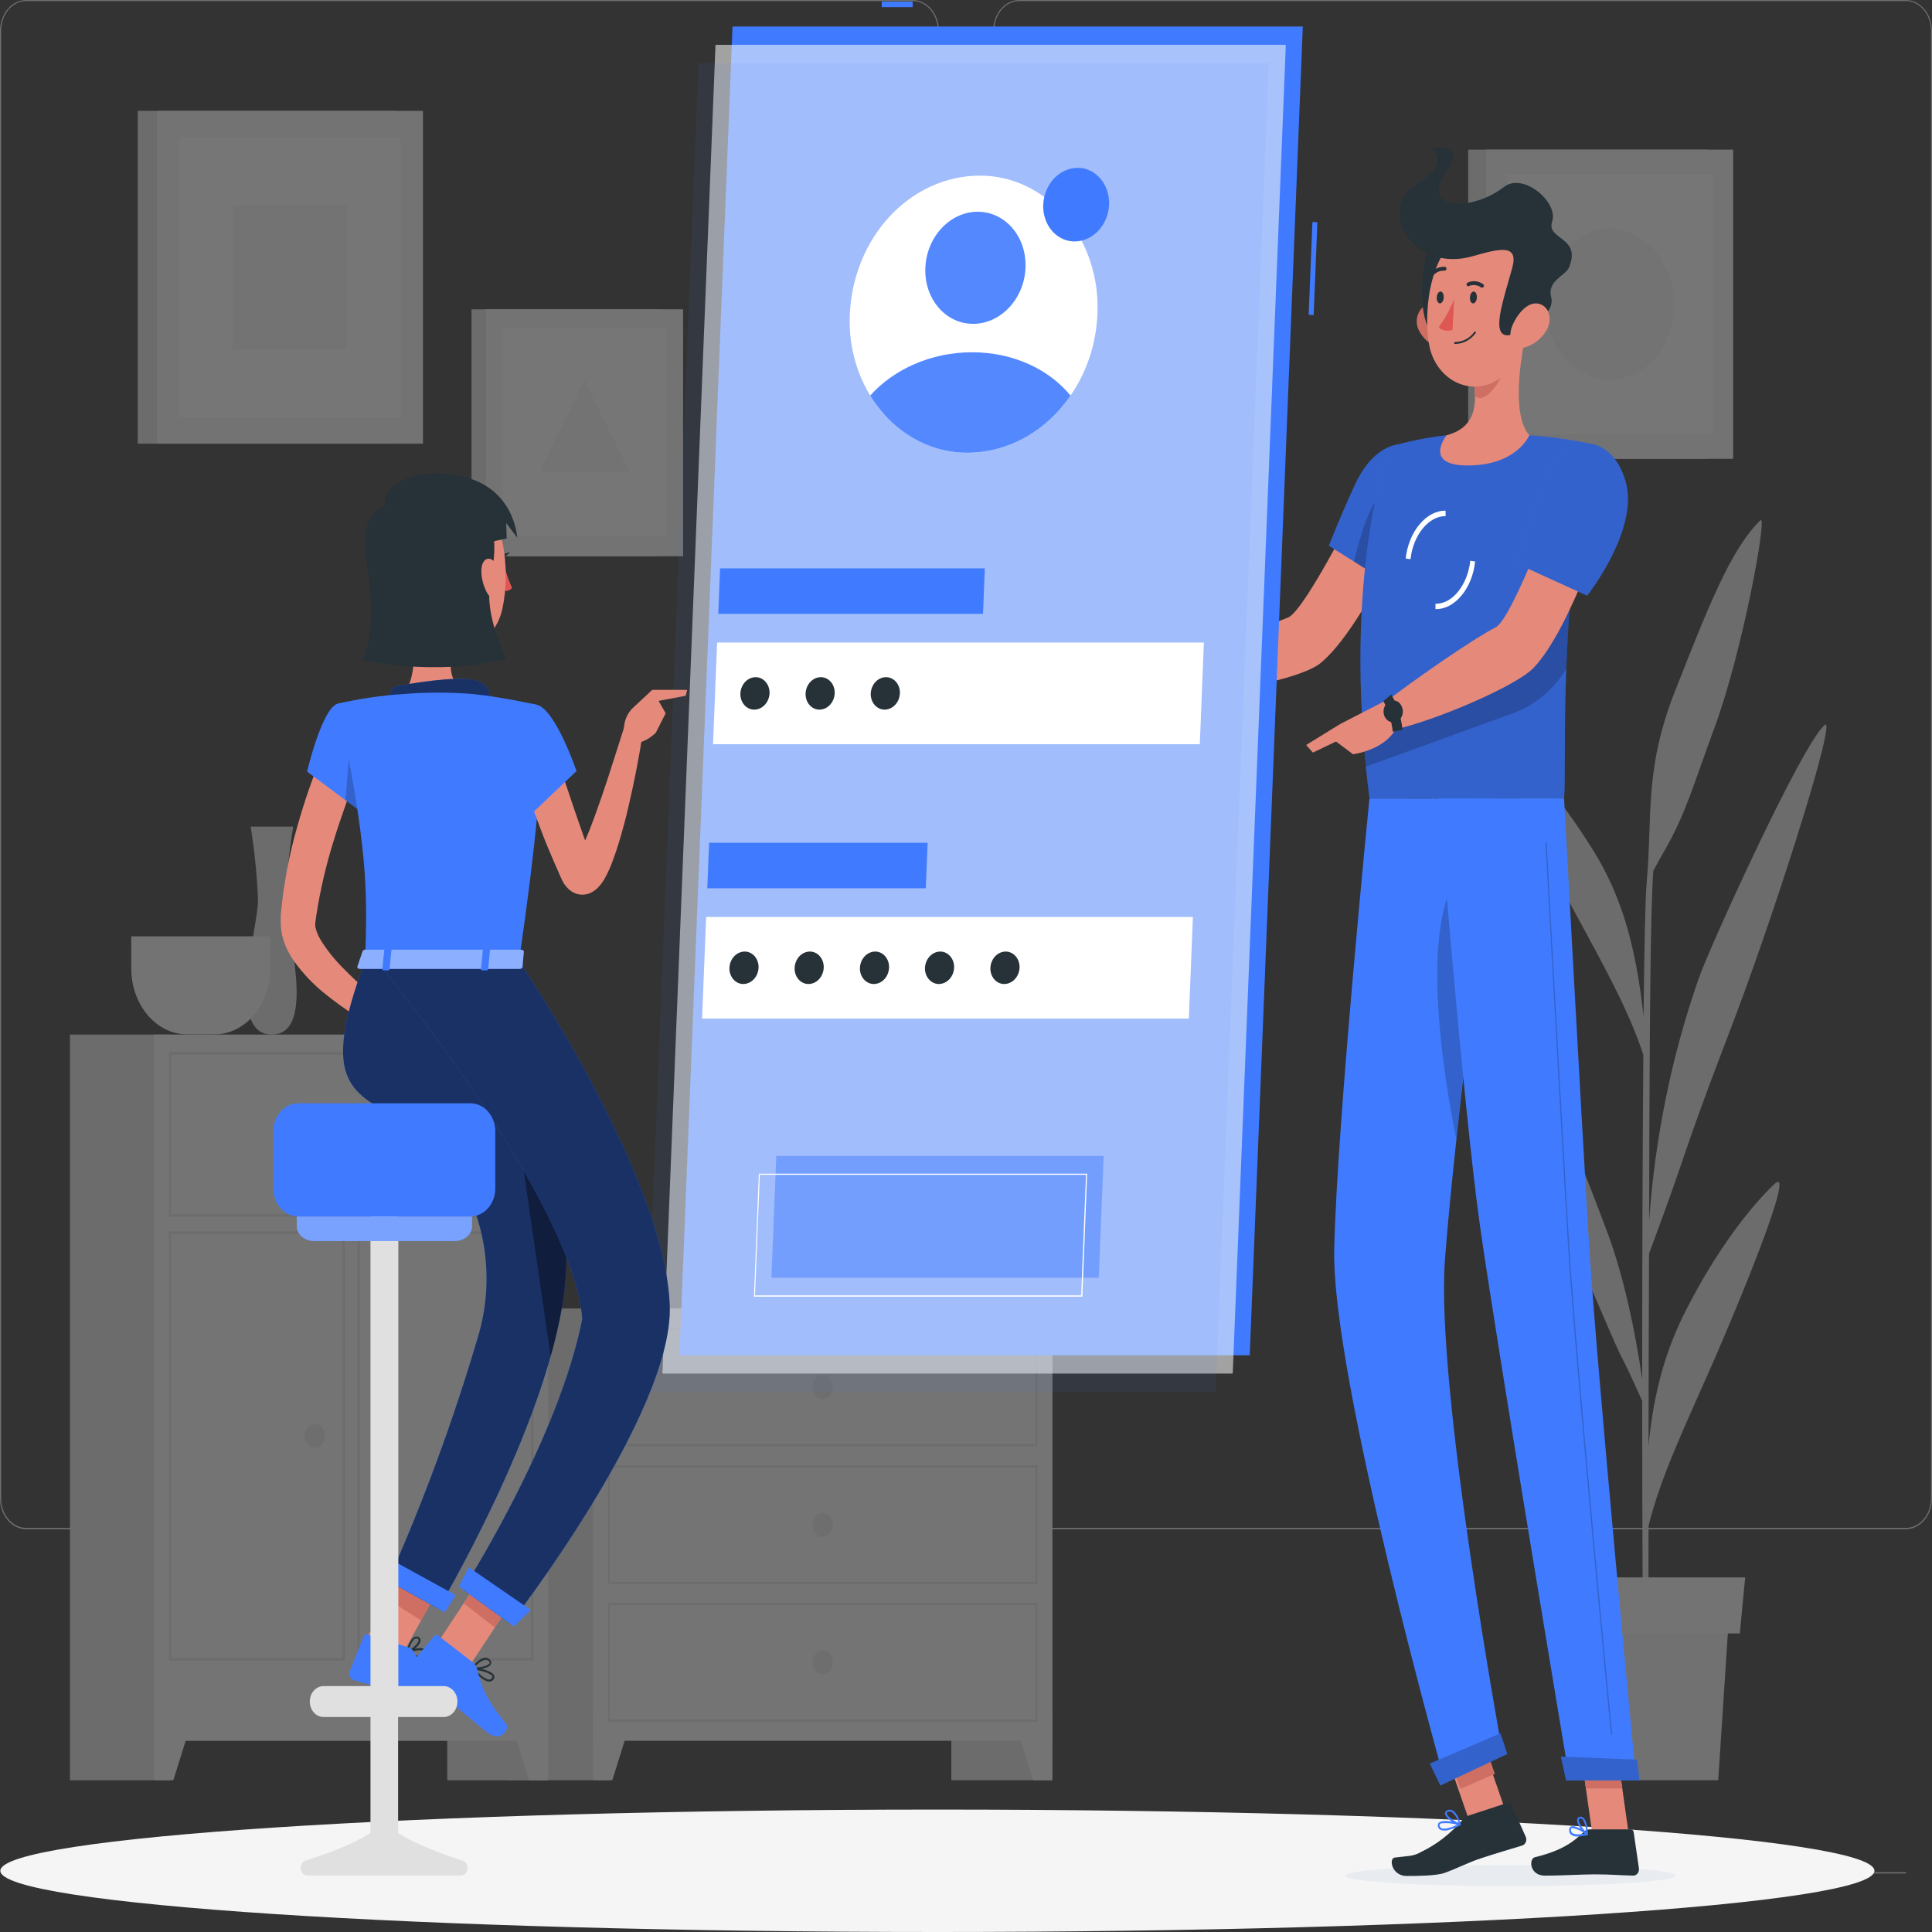 <svg width="180" height="180" viewBox="0 0 180 180" fill="none" xmlns="http://www.w3.org/2000/svg">
<rect x="0" y="0" width="180" height="180" fill="#333333" stroke="none"/>
<g clip-path="url(#clip0_4_189)">
<g opacity="0.33">
<path d="M37.049 172.57H22.881V172.696H37.049V172.57Z" fill="#E6E6E6"/>
<path d="M18.398 172.57H10.189V172.696H18.398V172.57Z" fill="#E6E6E6"/>
<path d="M73.721 172.918H65.513V173.044H73.721V172.918Z" fill="#E6E6E6"/>
<path d="M116.524 174.976H98.048V175.102H116.524V174.976Z" fill="#E6E6E6"/>
<path d="M94.241 177.235H91.534V177.361H94.241V177.235Z" fill="#E6E6E6"/>
<path d="M177.583 174.424H137.51V174.55H177.583V174.424Z" fill="#E6E6E6"/>
<path d="M85.036 142.477H2.438C1.791 142.476 1.171 142.172 0.714 141.633C0.257 141.093 -9.92302e-07 140.362 0 139.6V2.852C0.006 2.094 0.265 1.369 0.721 0.835C1.178 0.302 1.795 0.001 2.438 0H85.036C85.684 0 86.305 0.303 86.763 0.843C87.221 1.382 87.478 2.114 87.478 2.877V139.6C87.478 140.363 87.221 141.095 86.763 141.634C86.305 142.174 85.684 142.477 85.036 142.477ZM2.438 0.101C1.82 0.102 1.227 0.393 0.79 0.908C0.352 1.424 0.107 2.123 0.107 2.852V139.6C0.107 140.329 0.352 141.028 0.79 141.544C1.227 142.059 1.82 142.35 2.438 142.351H85.036C85.655 142.35 86.248 142.06 86.686 141.544C87.124 141.028 87.37 140.329 87.371 139.6V2.852C87.37 2.122 87.124 1.424 86.686 0.908C86.248 0.392 85.655 0.102 85.036 0.101H2.438Z" fill="#E6E6E6"/>
<path d="M177.566 142.477H94.964C94.317 142.476 93.696 142.172 93.238 141.633C92.781 141.094 92.523 140.363 92.522 139.6V2.852C92.528 2.093 92.789 1.369 93.246 0.835C93.703 0.301 94.32 0.001 94.964 0H177.566C178.209 0.003 178.825 0.303 179.28 0.837C179.736 1.371 179.994 2.095 180 2.852V139.6C180 140.362 179.744 141.092 179.288 141.631C178.831 142.17 178.212 142.474 177.566 142.477ZM94.964 0.101C94.345 0.102 93.752 0.392 93.314 0.908C92.876 1.424 92.63 2.122 92.629 2.852V139.6C92.63 140.329 92.876 141.028 93.314 141.544C93.752 142.06 94.345 142.35 94.964 142.351H177.566C178.185 142.35 178.779 142.06 179.216 141.544C179.654 141.028 179.901 140.329 179.902 139.6V2.852C179.901 2.122 179.654 1.424 179.216 0.908C178.779 0.392 178.185 0.102 177.566 0.101H94.964Z" fill="#E6E6E6"/>
<path d="M98.04 121.911H88.633V165.859H98.04V121.911Z" fill="#E0E0E0"/>
<path d="M96.252 165.859H98.04V159.874H94.378L96.252 165.859Z" fill="#FAFAFA"/>
<path d="M56.82 121.911H47.414V165.859H56.82V121.911Z" fill="#E0E0E0"/>
<path d="M98.04 121.911H55.263V162.186H98.04V121.911Z" fill="#FAFAFA"/>
<path d="M96.487 123.892V134.547H56.803V123.892H96.474H96.487ZM96.641 123.695H56.649V134.739H96.654V123.695H96.641Z" fill="#E0E0E0"/>
<path d="M57.047 165.859H55.263V159.874H58.921L57.047 165.859Z" fill="#FAFAFA"/>
<path d="M75.706 129.217C75.706 129.437 75.762 129.652 75.865 129.835C75.969 130.018 76.117 130.161 76.29 130.245C76.463 130.33 76.653 130.352 76.836 130.309C77.019 130.266 77.188 130.16 77.32 130.004C77.452 129.848 77.542 129.65 77.579 129.434C77.615 129.218 77.597 128.994 77.525 128.791C77.453 128.587 77.332 128.413 77.177 128.291C77.021 128.169 76.838 128.103 76.651 128.103C76.401 128.103 76.16 128.221 75.983 128.429C75.806 128.638 75.706 128.921 75.706 129.217Z" fill="#E6E6E6"/>
<path d="M96.487 136.718V147.374H56.803V136.718H96.474H96.487ZM96.641 136.527H56.649V147.57H96.654V136.532L96.641 136.527Z" fill="#E0E0E0"/>
<path d="M75.706 142.074C75.706 142.294 75.762 142.509 75.865 142.693C75.969 142.876 76.117 143.018 76.29 143.103C76.463 143.187 76.653 143.209 76.836 143.166C77.019 143.123 77.188 143.017 77.32 142.861C77.452 142.706 77.542 142.507 77.579 142.291C77.615 142.075 77.597 141.851 77.525 141.648C77.453 141.444 77.332 141.271 77.177 141.148C77.021 141.026 76.838 140.961 76.651 140.961C76.401 140.961 76.16 141.078 75.983 141.287C75.806 141.495 75.706 141.779 75.706 142.074Z" fill="#E6E6E6"/>
<path d="M96.487 149.551V160.211H56.803V149.551H96.474H96.487ZM96.641 149.354H56.649V160.403H96.654V149.354H96.641Z" fill="#E0E0E0"/>
<path d="M75.706 154.881C75.707 155.101 75.763 155.316 75.868 155.498C75.972 155.68 76.12 155.822 76.293 155.906C76.466 155.989 76.656 156.011 76.839 155.967C77.022 155.924 77.19 155.817 77.322 155.661C77.453 155.505 77.543 155.307 77.579 155.091C77.615 154.875 77.596 154.652 77.525 154.449C77.453 154.245 77.332 154.072 77.176 153.95C77.021 153.828 76.838 153.762 76.651 153.762C76.527 153.762 76.404 153.791 76.289 153.848C76.174 153.904 76.069 153.986 75.982 154.09C75.894 154.194 75.824 154.317 75.777 154.453C75.73 154.589 75.706 154.734 75.706 154.881Z" fill="#E6E6E6"/>
<path d="M51.075 96.389H41.669V165.864H51.075V96.389Z" fill="#E0E0E0"/>
<path d="M49.287 165.859H51.075V159.874H47.418L49.287 165.859Z" fill="#FAFAFA"/>
<path d="M15.921 96.389H6.515V165.864H15.921V96.389Z" fill="#E0E0E0"/>
<path d="M51.075 96.389H14.36V162.191H51.075V96.389Z" fill="#FAFAFA"/>
<path d="M49.493 98.243V113.14H15.943V98.243H49.493ZM49.689 98.016H15.738V113.357H49.681V98.021L49.689 98.016Z" fill="#E0E0E0"/>
<path d="M49.493 114.959V154.473H33.511V114.959H49.493ZM49.689 114.727H33.319V154.704H49.689V114.727Z" fill="#E0E0E0"/>
<path d="M31.924 114.959V154.473H15.943V114.959H31.924ZM32.117 114.727H15.738V154.704H32.108V114.727H32.117Z" fill="#E0E0E0"/>
<path d="M16.148 165.859H14.36V159.874H18.022L16.148 165.859Z" fill="#FAFAFA"/>
<path d="M31.77 105.699C31.769 105.92 31.824 106.137 31.928 106.322C32.032 106.506 32.18 106.65 32.353 106.736C32.527 106.821 32.718 106.844 32.903 106.802C33.087 106.759 33.257 106.653 33.39 106.497C33.523 106.34 33.614 106.141 33.651 105.924C33.688 105.707 33.669 105.482 33.598 105.277C33.526 105.073 33.404 104.898 33.248 104.774C33.092 104.651 32.908 104.586 32.72 104.586C32.469 104.586 32.228 104.703 32.05 104.911C31.872 105.12 31.771 105.403 31.77 105.699Z" fill="#E6E6E6"/>
<path d="M35.158 133.776C35.158 133.998 35.214 134.214 35.319 134.398C35.423 134.582 35.572 134.725 35.745 134.81C35.919 134.894 36.11 134.916 36.295 134.873C36.479 134.829 36.648 134.722 36.781 134.565C36.913 134.408 37.004 134.209 37.04 133.991C37.076 133.774 37.056 133.549 36.984 133.345C36.911 133.14 36.789 132.966 36.632 132.844C36.475 132.721 36.291 132.657 36.103 132.658C35.979 132.658 35.856 132.687 35.741 132.743C35.626 132.799 35.521 132.882 35.434 132.986C35.346 133.09 35.276 133.213 35.229 133.349C35.182 133.484 35.158 133.63 35.158 133.776Z" fill="#E6E6E6"/>
<path d="M28.387 133.776C28.387 133.996 28.444 134.211 28.548 134.393C28.652 134.576 28.8 134.718 28.973 134.801C29.146 134.885 29.336 134.906 29.519 134.863C29.702 134.819 29.87 134.713 30.002 134.557C30.134 134.401 30.223 134.202 30.259 133.987C30.296 133.771 30.277 133.547 30.205 133.344C30.133 133.141 30.012 132.967 29.857 132.845C29.701 132.723 29.519 132.658 29.332 132.658C29.207 132.658 29.084 132.687 28.969 132.743C28.854 132.799 28.75 132.882 28.662 132.986C28.574 133.09 28.505 133.213 28.457 133.349C28.41 133.484 28.386 133.63 28.387 133.776Z" fill="#E6E6E6"/>
<path d="M27.317 77.017H23.352C23.717 79.283 23.947 81.576 24.041 83.879C24.041 86.398 21.02 96.388 25.324 96.388C29.627 96.388 26.607 86.423 26.607 83.879C26.707 81.575 26.945 79.282 27.317 77.017Z" fill="#E0E0E0"/>
<path d="M12.23 87.234V90.257C12.234 91.878 12.783 93.43 13.756 94.576C14.729 95.722 16.047 96.368 17.423 96.374H19.989C21.366 96.368 22.684 95.722 23.657 94.576C24.63 93.43 25.178 91.878 25.183 90.257V87.234H12.23Z" fill="#F5F5F5"/>
<path d="M67.356 115.503C67.356 119.03 70.706 121.911 74.799 121.911H78.495C82.589 121.911 85.938 119.03 85.938 115.503H67.356Z" fill="#E0E0E0"/>
<path d="M165.289 110.334C163.047 112.49 159.95 116.435 157.119 121.987C155.228 125.685 154.09 129.544 153.59 134.673C153.59 128.879 153.62 122.657 153.637 116.783C154.206 115.271 155.506 111.785 156.439 109.034C159.548 99.85 160.716 97.588 163.509 89.668C167.244 79.088 171.068 66.563 169.973 67.566C167.74 69.606 159.185 88.474 158.261 91.174C155.742 98.381 154.185 106.003 153.645 113.77C153.645 108.228 153.679 103.19 153.697 99.281C153.756 86.529 153.94 82.413 154.03 81.143C154.377 80.499 154.783 79.748 155.023 79.345C157.033 75.919 157.807 73.007 159.698 67.898C162.384 60.669 164.694 47.827 164.019 48.471C161.204 51.172 158.988 56.966 156.071 64.356C153.153 71.747 153.987 75.994 153.41 82.302C153.29 83.541 153.196 88.217 153.128 94.691C152.375 87.789 150.955 83.244 148.367 79.113C145.184 74.03 142.104 70.599 139.845 68.805C137.587 67.011 143.747 79.496 146.69 84.927C149.312 89.784 151.729 94.061 153.106 98.278C153.033 107.059 152.999 118.173 152.999 128.506C152.323 123.801 151.22 118.727 149.748 114.803C147.977 110.087 145.257 102.852 143.088 100.399C142.57 99.809 145.355 113.881 147.143 117.619C148.931 121.357 150.244 124.889 151.369 127.01C151.63 127.514 152.503 129.413 152.999 130.512C152.999 143.142 153.059 154.286 153.153 158.08H153.615C153.585 157.103 153.577 150.674 153.59 142.17C154.706 137.555 157.256 132.285 159.36 127.479C161.653 122.274 167.53 108.193 165.289 110.334Z" fill="#E0E0E0"/>
<path d="M160.083 165.859H146.677L145.663 150.382H161.097L160.083 165.859Z" fill="#F0F0F0"/>
<path d="M162.094 152.186H144.662L144.166 146.961H162.594L162.094 152.186Z" fill="#F5F5F5"/>
<path d="M36.809 10.328H12.833V41.337H36.809V10.328Z" fill="#E0E0E0"/>
<path d="M39.406 10.328H14.638V41.337H39.406V10.328Z" fill="#F5F5F5"/>
<path d="M37.331 38.894V12.772L16.713 12.772V38.894H37.331Z" fill="white"/>
<path d="M32.331 32.556V19.099H21.709V32.556H32.331Z" fill="#F5F5F5"/>
<path d="M159.061 13.94H136.787V42.748H159.061V13.94Z" fill="#E0E0E0"/>
<path d="M161.473 13.94H138.468V42.748H161.473V13.94Z" fill="#F5F5F5"/>
<path d="M159.548 40.476V16.213H140.397V40.476H159.548Z" fill="white"/>
<path d="M149.971 35.383C153.271 35.383 155.947 32.231 155.947 28.344C155.947 24.457 153.271 21.306 149.971 21.306C146.67 21.306 143.995 24.457 143.995 28.344C143.995 32.231 146.67 35.383 149.971 35.383Z" fill="#F5F5F5"/>
<path d="M61.718 28.818H43.932V51.822H61.718V28.818Z" fill="#E0E0E0"/>
<path d="M63.643 28.818H45.271V51.822H63.643V28.818Z" fill="#F5F5F5"/>
<path d="M62.103 50.008V30.632H46.811V50.008H62.103Z" fill="white"/>
<path d="M54.459 35.418L50.275 43.952H58.642L54.459 35.418Z" fill="#F5F5F5"/>
</g>
<path d="M87.334 180C135.551 180 174.638 177.447 174.638 174.297C174.638 171.147 135.551 168.594 87.334 168.594C39.118 168.594 0.031 171.147 0.031 174.297C0.031 177.447 39.118 180 87.334 180Z" fill="#F5F5F5"/>
<path d="M132.024 46.929L127.557 44.914C127.557 44.914 121.663 56.94 119.975 57.55C117.678 58.376 112.923 60.673 110.105 61.076C109.722 61.58 109.096 63.147 109.155 63.716C112.941 65.132 121.262 63.253 123.045 61.771C127.102 58.411 132.024 46.929 132.024 46.929Z" fill="#E58A7B"/>
<path d="M133.397 44.193C134.23 47.634 129.719 54.557 129.719 54.557L123.807 50.849C123.807 50.849 124.914 48.002 126.265 45.105C128.431 40.425 132.447 40.269 133.397 44.193Z" fill="#407BFF"/>
<path opacity="0.2" d="M133.397 44.193C134.23 47.634 129.719 54.557 129.719 54.557L123.807 50.849C123.807 50.849 124.914 48.002 126.265 45.105C128.431 40.425 132.447 40.269 133.397 44.193Z" fill="black"/>
<path opacity="0.2" d="M126.152 52.33L128.48 53.791L128.89 45.795C127.535 46.959 126.58 50.466 126.152 52.33Z" fill="black"/>
<path d="M129.507 41.604C129.507 41.604 124.905 53.06 127.589 74.392H145.721C146.009 71.278 145.055 56.083 148.508 41.412C146.519 40.977 144.507 40.69 142.484 40.551C139.918 40.385 137.345 40.385 134.78 40.551C133.001 40.753 131.238 41.105 129.507 41.604Z" fill="#407BFF"/>
<path opacity="0.2" d="M129.507 41.604C129.507 41.604 124.905 53.06 127.589 74.392H145.721C146.009 71.278 145.055 56.083 148.508 41.412C146.519 40.977 144.507 40.69 142.484 40.551C139.918 40.385 137.345 40.385 134.78 40.551C133.001 40.753 131.238 41.105 129.507 41.604Z" fill="black"/>
<g style="mix-blend-mode:multiply">
<path d="M125.301 174.75C125.274 175.294 132.15 175.733 140.656 175.733C149.161 175.733 156.086 175.294 156.113 174.75C156.141 174.206 149.269 173.773 140.759 173.773C132.249 173.773 125.333 174.211 125.301 174.75Z" fill="#E8ECF1"/>
</g>
<path d="M137.405 160.454L134.189 161.847L136.959 169.854L140.175 168.461L137.405 160.454Z" fill="#E58A7B"/>
<path d="M151.746 170.876H148.355L147.113 162.095H150.503L151.746 170.876Z" fill="#E58A7B"/>
<path d="M148.121 170.438H151.931C151.997 170.438 152.06 170.464 152.111 170.512C152.161 170.56 152.195 170.627 152.205 170.7L152.696 174.07C152.706 174.155 152.7 174.241 152.678 174.323C152.656 174.404 152.619 174.48 152.568 174.544C152.518 174.608 152.456 174.659 152.386 174.694C152.316 174.729 152.241 174.746 152.165 174.745C150.836 174.72 150.197 174.629 148.522 174.629C147.491 174.629 145.37 174.75 143.938 174.75C142.506 174.75 142.412 173.178 143.002 173.032C145.649 172.393 146.676 171.521 147.558 170.675C147.714 170.522 147.914 170.437 148.121 170.438Z" fill="#263238"/>
<path d="M136.864 169.138L140.467 167.959C140.531 167.939 140.599 167.944 140.661 167.973C140.722 168.002 140.773 168.054 140.804 168.12L142.155 171.143C142.186 171.22 142.203 171.303 142.202 171.388C142.202 171.472 142.185 171.555 142.153 171.631C142.12 171.708 142.074 171.775 142.016 171.829C141.958 171.883 141.89 171.922 141.817 171.944C140.507 172.347 139.629 172.594 137.99 173.128C136.86 173.496 135.707 174.095 134.591 174.493C133.816 174.771 131.997 174.781 131.056 174.781C129.665 174.781 129.354 173.138 129.953 173.063C131.461 172.876 131.664 172.962 132.497 172.493C133.86 171.827 135.095 170.872 136.135 169.682C136.331 169.432 136.583 169.244 136.864 169.138Z" fill="#263238"/>
<path d="M110.672 61.056L106.944 59.308L105.408 63.933C106.936 64.193 108.491 64.193 110.019 63.933L110.672 61.056Z" fill="#E58A7B"/>
<path d="M104.17 59.187L104.071 62.26L105.408 63.923L106.944 59.298L104.17 59.187Z" fill="#E58A7B"/>
<path d="M137.846 161.134L134.62 162.527L136.049 166.668L139.275 165.274L137.846 161.134Z" fill="#CF6F64"/>
<path d="M150.503 162.095H147.113L147.756 166.624H151.147L150.503 162.095Z" fill="#CF6F64"/>
<path opacity="0.2" d="M127.012 68.623C127.08 69.535 127.157 70.467 127.256 71.424L140.737 66.527C142.842 65.829 144.672 64.349 145.924 62.331C145.978 60.985 146.045 59.57 146.149 58.094C146.194 57.378 146.248 56.643 146.307 55.897C146.365 55.151 146.446 54.325 146.532 53.529L127.012 68.623Z" fill="black"/>
<path d="M131.416 52.098L130.966 52.038C131.231 49.519 132.911 47.534 134.681 47.584V48.088C133.132 48.053 131.655 49.841 131.416 52.098Z" fill="white"/>
<path d="M133.816 56.748H133.74V56.245C135.288 56.31 136.743 54.501 136.981 52.249L137.432 52.31C137.193 54.773 135.568 56.748 133.816 56.748Z" fill="white"/>
<path d="M142.232 30.843C141.597 33.618 140.849 38.702 142.484 40.551C142.484 40.551 141.34 43.367 136.734 43.367C132.524 43.367 134.78 40.551 134.78 40.551C137.58 39.815 137.63 37.528 137.261 35.362L142.232 30.843Z" fill="#E58A7B"/>
<path d="M140.205 32.686L137.265 35.362C137.356 35.859 137.409 36.365 137.423 36.873C138.283 37.83 140.007 35.407 140.183 34.168C140.272 33.68 140.28 33.177 140.205 32.686Z" fill="#CF6F64"/>
<path d="M132.209 30.807C132.413 31.204 132.689 31.549 133.018 31.821C133.347 32.094 133.723 32.287 134.122 32.389C135.203 32.656 135.743 31.543 135.446 30.424C135.18 29.417 134.293 28.061 133.195 28.293C132.959 28.347 132.739 28.464 132.552 28.633C132.365 28.802 132.218 29.019 132.121 29.265C132.024 29.511 131.982 29.78 131.997 30.048C132.012 30.316 132.085 30.577 132.209 30.807Z" fill="#CF6F64"/>
<path d="M133.996 21.925C132.312 22.787 131.718 30.273 133.834 31.382C135.95 32.49 137.184 20.288 133.996 21.925Z" fill="#263238"/>
<path d="M142.745 26.666C142.34 30.424 142.295 32.636 140.494 34.561C139.935 35.199 139.23 35.653 138.456 35.871C137.682 36.09 136.869 36.065 136.107 35.799C135.345 35.533 134.664 35.037 134.138 34.365C133.612 33.693 133.262 32.871 133.127 31.991C132.582 28.616 133.334 23.038 136.702 21.542C137.41 21.193 138.188 21.062 138.956 21.162C139.725 21.263 140.455 21.592 141.071 22.114C141.688 22.637 142.168 23.335 142.462 24.135C142.756 24.935 142.854 25.809 142.745 26.666Z" fill="#E58A7B"/>
<path d="M137.211 23.87C139.706 23.16 141.538 22.676 140.881 24.998C140.012 28.102 138.967 31.105 140.368 31.241C141.223 31.326 145.005 29.533 144.524 27.714C144.105 26.132 145.874 25.699 146.19 24.898C147.356 21.996 144.019 22.379 144.614 20.615C145.208 18.852 141.912 16.01 140.111 17.426C137.18 19.713 132.15 19.678 134.793 15.915C136.689 13.229 133.307 13.779 133.307 13.779C133.307 13.779 135.351 15.134 131.911 17.23C128.273 19.467 131.61 25.477 137.211 23.87Z" fill="#263238"/>
<path d="M144.069 30.807C143.576 31.605 142.836 32.168 141.993 32.389C140.881 32.656 140.453 31.543 140.872 30.424C141.246 29.417 142.272 28.061 143.335 28.293C144.398 28.525 144.641 29.82 144.069 30.807Z" fill="#E58A7B"/>
<path d="M127.589 74.392C127.589 74.392 124.545 104.872 124.306 116.44C124.063 128.471 134.622 166.009 134.622 166.009L140.025 163.49C140.025 163.49 133.721 129.191 134.622 117.377C135.577 104.494 139.521 74.412 139.521 74.412L127.589 74.392Z" fill="#407BFF"/>
<path opacity="0.2" d="M135.153 82.76C132.726 88.393 134.361 99.532 135.676 106.132C136.175 101.471 136.77 96.413 137.333 91.733C137.279 84.538 136.779 78.981 135.153 82.76Z" fill="black"/>
<path d="M139.787 161.495C139.814 161.495 140.426 163.42 140.426 163.42L134.194 166.352L133.213 164.306L139.787 161.495Z" fill="#407BFF"/>
<path d="M134.023 74.392C134.023 74.392 136.351 103.381 137.891 114.238C139.584 126.133 146.221 165.747 146.221 165.747H152.43C152.43 165.747 148.711 127.095 148.009 115.316C147.243 102.54 145.721 74.392 145.721 74.392H134.023Z" fill="#407BFF"/>
<path d="M152.525 163.939C152.552 163.939 152.732 165.878 152.732 165.878H145.906L145.419 163.651L152.525 163.939Z" fill="#407BFF"/>
<path opacity="0.2" d="M150.147 161.641C150.133 161.641 150.12 161.636 150.109 161.626C150.098 161.616 150.091 161.601 150.089 161.586C150.053 161.233 146.698 126.319 146.068 115.739C145.383 104.263 144.006 78.805 143.992 78.548C143.992 78.54 143.992 78.531 143.995 78.523C143.997 78.516 144.001 78.508 144.006 78.502C144.011 78.496 144.018 78.491 144.024 78.488C144.031 78.484 144.039 78.483 144.046 78.483C144.061 78.483 144.075 78.489 144.086 78.5C144.097 78.511 144.104 78.527 144.105 78.543C144.105 78.8 145.496 104.237 146.18 115.734C146.811 126.314 150.165 161.203 150.197 161.581C150.198 161.589 150.198 161.598 150.196 161.606C150.194 161.614 150.191 161.622 150.186 161.628C150.181 161.635 150.176 161.641 150.169 161.644C150.162 161.648 150.155 161.651 150.147 161.651V161.641Z" fill="black"/>
<path d="M137.594 27.714C137.594 28.021 137.423 28.268 137.243 28.268C137.063 28.268 136.932 28.021 136.95 27.714C136.968 27.407 137.121 27.16 137.301 27.16C137.481 27.16 137.612 27.412 137.594 27.714Z" fill="#263238"/>
<path d="M134.505 27.714C134.505 28.021 134.329 28.268 134.154 28.268C133.978 28.268 133.843 28.021 133.857 27.714C133.87 27.407 134.032 27.16 134.212 27.16C134.392 27.16 134.523 27.412 134.505 27.714Z" fill="#263238"/>
<path d="M135.477 27.87C135.102 28.808 134.617 29.688 134.037 30.485C134.487 30.989 135.329 30.757 135.329 30.757L135.477 27.87Z" fill="#DF5753"/>
<path d="M135.559 32.042C135.548 32.042 135.538 32.039 135.528 32.035C135.519 32.03 135.51 32.023 135.503 32.015C135.496 32.006 135.49 31.996 135.487 31.985C135.483 31.974 135.481 31.962 135.482 31.951C135.483 31.926 135.493 31.903 135.509 31.886C135.525 31.87 135.546 31.86 135.568 31.86C135.912 31.863 136.253 31.779 136.564 31.615C136.876 31.451 137.151 31.211 137.369 30.913C137.384 30.898 137.404 30.889 137.425 30.889C137.446 30.889 137.466 30.898 137.481 30.913C137.496 30.93 137.504 30.953 137.504 30.976C137.504 31 137.496 31.022 137.481 31.039C137.248 31.356 136.954 31.611 136.622 31.784C136.289 31.958 135.926 32.046 135.559 32.042Z" fill="#263238"/>
<path d="M138.143 26.787C138.122 26.799 138.098 26.806 138.073 26.806C138.049 26.806 138.025 26.799 138.004 26.787C137.835 26.665 137.643 26.589 137.444 26.566C137.244 26.542 137.043 26.571 136.855 26.651C136.837 26.661 136.817 26.667 136.797 26.669C136.776 26.67 136.756 26.667 136.737 26.659C136.717 26.652 136.7 26.64 136.684 26.625C136.669 26.61 136.657 26.591 136.648 26.57C136.631 26.525 136.631 26.475 136.647 26.43C136.663 26.385 136.694 26.348 136.734 26.328C136.969 26.221 137.224 26.178 137.477 26.205C137.731 26.231 137.974 26.325 138.188 26.48C138.205 26.493 138.22 26.509 138.232 26.529C138.243 26.549 138.251 26.57 138.255 26.593C138.258 26.616 138.258 26.64 138.254 26.663C138.249 26.686 138.241 26.707 138.229 26.726C138.206 26.755 138.176 26.776 138.143 26.787Z" fill="#263238"/>
<path d="M133.312 25.779C133.288 25.773 133.266 25.759 133.249 25.739C133.234 25.723 133.222 25.703 133.214 25.681C133.206 25.66 133.201 25.636 133.201 25.613C133.201 25.59 133.206 25.566 133.214 25.545C133.222 25.523 133.234 25.503 133.249 25.487C133.421 25.27 133.636 25.101 133.877 24.993C134.117 24.885 134.377 24.84 134.636 24.862C134.656 24.866 134.676 24.874 134.694 24.887C134.712 24.899 134.727 24.916 134.739 24.935C134.75 24.954 134.759 24.976 134.763 24.999C134.766 25.022 134.766 25.046 134.762 25.069C134.752 25.116 134.727 25.157 134.693 25.184C134.658 25.212 134.615 25.225 134.573 25.22C134.368 25.206 134.163 25.243 133.974 25.331C133.784 25.418 133.615 25.552 133.478 25.724C133.458 25.749 133.431 25.768 133.402 25.778C133.373 25.788 133.341 25.788 133.312 25.779Z" fill="#263238"/>
<path d="M150.251 46.37L145.568 44.974C145.568 44.974 140.975 57.625 139.35 58.446C137.144 59.575 131.556 63.484 129.178 65.333C129.048 65.963 129.151 67.631 129.448 68.089C133.501 67.263 141.259 63.923 142.88 62.225C146.577 58.35 150.251 46.37 150.251 46.37Z" fill="#E58A7B"/>
<path d="M146.982 171.103C146.753 171.123 146.526 171.054 146.338 170.906C146.28 170.848 146.237 170.773 146.212 170.69C146.188 170.607 146.183 170.518 146.198 170.433C146.201 170.379 146.217 170.327 146.244 170.283C146.271 170.239 146.308 170.203 146.352 170.181C146.73 169.964 147.788 170.715 147.91 170.8C147.923 170.81 147.933 170.824 147.939 170.84C147.945 170.856 147.945 170.874 147.941 170.891C147.937 170.909 147.929 170.925 147.918 170.938C147.907 170.951 147.893 170.961 147.878 170.967C147.584 171.047 147.284 171.093 146.982 171.103ZM146.532 170.317C146.498 170.308 146.462 170.308 146.428 170.317C146.411 170.327 146.397 170.342 146.387 170.361C146.377 170.379 146.373 170.401 146.374 170.423C146.362 170.481 146.364 170.542 146.38 170.6C146.396 170.657 146.425 170.709 146.464 170.75C146.64 170.926 147.081 170.947 147.662 170.821C147.316 170.566 146.927 170.394 146.518 170.317H146.532Z" fill="#407BFF"/>
<path d="M147.856 170.967C147.844 170.971 147.831 170.971 147.82 170.967C147.482 170.755 146.847 169.924 146.942 169.501C146.956 169.434 146.99 169.374 147.038 169.331C147.086 169.288 147.146 169.264 147.207 169.264C147.268 169.255 147.329 169.26 147.387 169.28C147.446 169.3 147.499 169.334 147.545 169.38C147.919 169.737 147.941 170.836 147.941 170.891C147.943 170.908 147.94 170.925 147.933 170.939C147.926 170.954 147.914 170.965 147.901 170.972C147.885 170.975 147.87 170.973 147.856 170.967ZM147.252 169.43H147.221C147.117 169.43 147.104 169.496 147.099 169.521C147.045 169.768 147.446 170.397 147.779 170.695C147.777 170.269 147.66 169.854 147.441 169.506C147.389 169.455 147.321 169.428 147.252 169.43Z" fill="#407BFF"/>
<path d="M135.027 170.473C134.752 170.58 134.452 170.58 134.176 170.473C134.114 170.435 134.061 170.38 134.022 170.313C133.984 170.246 133.961 170.169 133.956 170.09C133.95 170.04 133.956 169.99 133.972 169.943C133.989 169.896 134.016 169.855 134.05 169.823C134.41 169.46 135.883 169.823 136.049 169.894C136.065 169.898 136.079 169.909 136.089 169.923C136.099 169.938 136.104 169.956 136.103 169.974C136.104 169.993 136.1 170.012 136.091 170.028C136.082 170.044 136.069 170.057 136.054 170.065C135.722 170.232 135.379 170.369 135.027 170.473ZM134.293 169.873C134.242 169.885 134.194 169.911 134.154 169.949C134.139 169.961 134.128 169.977 134.122 169.996C134.116 170.015 134.114 170.035 134.118 170.055C134.121 170.108 134.135 170.159 134.161 170.204C134.186 170.249 134.221 170.286 134.262 170.312C134.5 170.453 135.054 170.342 135.77 170.004C135.288 169.868 134.789 169.824 134.293 169.873Z" fill="#407BFF"/>
<path d="M136.04 170.065H136.004C135.554 169.974 134.653 169.395 134.626 168.962C134.626 168.861 134.667 168.72 134.883 168.639C134.956 168.61 135.034 168.598 135.111 168.603C135.188 168.608 135.264 168.631 135.333 168.669C135.82 168.936 136.076 169.904 136.09 169.949C136.093 169.964 136.093 169.98 136.089 169.995C136.085 170.01 136.077 170.024 136.067 170.035C136.061 170.047 136.051 170.057 136.04 170.065ZM134.973 168.79H134.928C134.789 168.846 134.789 168.911 134.789 168.931C134.789 169.193 135.441 169.672 135.896 169.833C135.791 169.429 135.57 169.074 135.266 168.826C135.175 168.774 135.071 168.762 134.973 168.79Z" fill="#407BFF"/>
<path d="M129.561 65.036L124.865 67.454L124.32 68.966L126.053 70.271C126.053 70.271 129.295 69.878 130.218 67.545L129.561 65.036Z" fill="#E58A7B"/>
<path d="M129.759 68.175C129.654 67.165 129.356 66.192 128.886 65.323L129.629 64.698C130.187 65.7 130.544 66.826 130.673 67.998L129.759 68.175Z" fill="#263238"/>
<path d="M130.561 65.751C130.66 65.926 130.709 66.131 130.7 66.338C130.692 66.544 130.627 66.743 130.514 66.907C130.401 67.071 130.245 67.192 130.069 67.254C129.892 67.316 129.703 67.315 129.526 67.252C129.35 67.189 129.195 67.066 129.084 66.902C128.972 66.737 128.908 66.537 128.901 66.33C128.894 66.124 128.944 65.919 129.044 65.745C129.145 65.571 129.29 65.436 129.462 65.358C129.654 65.249 129.878 65.228 130.083 65.302C130.289 65.376 130.461 65.537 130.561 65.751Z" fill="#263238"/>
<path d="M121.69 69.409L122.316 70.115L126.531 68.099L124.865 67.454L121.69 69.409Z" fill="#E58A7B"/>
<path opacity="0.2" d="M139.787 161.495C139.814 161.495 140.426 163.42 140.426 163.42L134.194 166.352L133.213 164.306L139.787 161.495Z" fill="black"/>
<path opacity="0.2" d="M152.525 163.939C152.552 163.939 152.732 165.878 152.732 165.878H145.906L145.419 163.651L152.525 163.939Z" fill="black"/>
<path d="M151.471 44.919C152.709 49.388 147.869 55.499 147.869 55.499L141.182 52.446C141.975 49.863 142.889 47.329 143.92 44.853C145.973 39.901 150.219 40.41 151.471 44.919Z" fill="#407BFF"/>
<path opacity="0.2" d="M151.471 44.919C152.709 49.388 147.869 55.499 147.869 55.499L141.182 52.446C141.975 49.863 142.889 47.329 143.92 44.853C145.973 39.901 150.219 40.41 151.471 44.919Z" fill="black"/>
<path d="M85.029 0.146H82.152V0.664H85.029V0.146Z" fill="#407BFF"/>
<path d="M122.275 20.684L121.927 29.331L122.39 29.354L122.738 20.707L122.275 20.684Z" fill="#407BFF"/>
<path d="M121.379 2.473H68.247L63.303 126.269H116.435L121.379 2.473Z" fill="#407BFF"/>
<path opacity="0.56" d="M119.795 4.176H66.662L61.718 127.972H114.851L119.795 4.176Z" fill="#FAFAFA"/>
<path opacity="0.07" d="M118.21 5.874H65.078L60.129 129.67H113.261L118.21 5.874Z" fill="#407BFF"/>
<path d="M112.162 59.867H66.811L66.433 69.338H111.784L112.162 59.867Z" fill="white"/>
<path d="M91.752 52.955H67.086L66.919 57.192H91.585L91.752 52.955Z" fill="#407BFF"/>
<path d="M111.14 85.43H65.789L65.411 94.902H110.762L111.14 85.43Z" fill="white"/>
<path opacity="0.47" d="M102.824 107.693H72.327L71.872 119.044H102.369L102.824 107.693Z" fill="#407BFF"/>
<path d="M100.784 120.808H70.287C70.274 120.811 70.26 120.811 70.247 120.808C70.242 120.793 70.242 120.777 70.247 120.762L70.697 109.406C70.697 109.399 70.698 109.391 70.701 109.384C70.704 109.377 70.708 109.371 70.713 109.365C70.718 109.36 70.724 109.356 70.731 109.354C70.737 109.351 70.744 109.35 70.751 109.351H101.248C101.253 109.348 101.26 109.346 101.266 109.346C101.272 109.346 101.278 109.348 101.284 109.351C101.287 109.357 101.289 109.364 101.289 109.371C101.289 109.378 101.287 109.385 101.284 109.391L100.843 120.772C100.837 120.784 100.829 120.794 100.818 120.8C100.808 120.807 100.796 120.809 100.784 120.808ZM70.341 120.687H100.73L101.18 109.452H70.791L70.341 120.687Z" fill="white"/>
<path d="M86.425 78.518H66.064L65.897 82.76H86.254L86.425 78.518Z" fill="#407BFF"/>
<path d="M102.243 29.271C102.127 32.027 101.251 34.676 99.735 36.853C98.613 38.498 97.169 39.833 95.515 40.756C93.86 41.679 92.038 42.165 90.189 42.178C88.695 42.191 87.214 41.861 85.838 41.209C84.463 40.558 83.22 39.598 82.189 38.389C81.157 37.179 80.357 35.746 79.839 34.178C79.321 32.61 79.095 30.94 79.176 29.271C79.334 25.806 80.669 22.541 82.908 20.142C85.147 17.742 88.12 16.391 91.22 16.363C92.716 16.348 94.198 16.675 95.576 17.326C96.953 17.976 98.197 18.936 99.23 20.146C100.263 21.356 101.063 22.79 101.582 24.359C102.1 25.928 102.325 27.6 102.243 29.271Z" fill="white"/>
<path d="M103.328 19.064C103.299 19.796 103.066 20.501 102.662 21.079C102.363 21.515 101.979 21.87 101.538 22.115C101.098 22.361 100.614 22.49 100.122 22.494C99.646 22.498 99.176 22.37 98.754 22.123C98.332 21.877 97.97 21.518 97.7 21.079C97.343 20.485 97.166 19.778 97.195 19.064C97.239 18.144 97.594 17.277 98.189 16.641C98.784 16.004 99.574 15.645 100.397 15.638C100.794 15.633 101.188 15.72 101.554 15.893C101.92 16.066 102.25 16.32 102.525 16.641C102.799 16.962 103.012 17.343 103.15 17.759C103.289 18.176 103.349 18.62 103.328 19.064Z" fill="#407BFF"/>
<path d="M71.697 64.603C71.675 65.009 71.516 65.391 71.253 65.671C70.99 65.951 70.642 66.11 70.278 66.114C70.103 66.117 69.929 66.079 69.767 66.003C69.605 65.927 69.459 65.814 69.337 65.673C69.216 65.531 69.121 65.363 69.06 65.179C68.999 64.995 68.972 64.799 68.981 64.603C69.001 64.196 69.159 63.813 69.422 63.532C69.686 63.251 70.036 63.093 70.4 63.091C70.575 63.09 70.749 63.128 70.91 63.204C71.072 63.281 71.218 63.393 71.339 63.534C71.461 63.676 71.555 63.844 71.616 64.027C71.678 64.211 71.705 64.407 71.697 64.603Z" fill="#263238"/>
<path d="M77.766 64.603C77.746 65.009 77.588 65.391 77.324 65.672C77.061 65.953 76.712 66.111 76.348 66.114C76.173 66.116 75.999 66.077 75.838 66.001C75.676 65.925 75.531 65.812 75.41 65.671C75.289 65.529 75.195 65.362 75.134 65.178C75.073 64.994 75.046 64.798 75.055 64.603C75.075 64.197 75.232 63.814 75.495 63.534C75.757 63.253 76.106 63.095 76.469 63.091C76.645 63.089 76.819 63.127 76.981 63.203C77.143 63.279 77.289 63.391 77.41 63.533C77.532 63.674 77.626 63.842 77.687 64.026C77.749 64.21 77.775 64.407 77.766 64.603Z" fill="#263238"/>
<path d="M83.84 64.603C83.82 65.009 83.662 65.391 83.398 65.672C83.135 65.953 82.786 66.111 82.422 66.114C82.247 66.116 82.073 66.077 81.911 66.001C81.75 65.925 81.604 65.813 81.482 65.671C81.361 65.53 81.267 65.362 81.205 65.178C81.144 64.995 81.117 64.799 81.125 64.603C81.146 64.196 81.304 63.814 81.567 63.533C81.831 63.252 82.18 63.094 82.544 63.091C82.719 63.089 82.893 63.127 83.055 63.203C83.217 63.279 83.363 63.391 83.485 63.533C83.606 63.674 83.7 63.842 83.762 64.026C83.823 64.21 83.85 64.407 83.84 64.603Z" fill="#263238"/>
<path d="M70.674 90.166C70.653 90.572 70.494 90.954 70.231 91.234C69.968 91.514 69.619 91.673 69.256 91.677C69.081 91.679 68.907 91.641 68.745 91.564C68.584 91.488 68.438 91.376 68.316 91.234C68.195 91.093 68.101 90.925 68.039 90.741C67.978 90.558 67.951 90.362 67.959 90.166C67.98 89.76 68.138 89.377 68.401 89.096C68.665 88.816 69.014 88.658 69.377 88.654C69.553 88.653 69.727 88.691 69.888 88.767C70.05 88.844 70.196 88.956 70.317 89.097C70.439 89.239 70.533 89.407 70.594 89.59C70.656 89.774 70.683 89.97 70.674 90.166Z" fill="#263238"/>
<path d="M76.744 90.166C76.724 90.571 76.566 90.953 76.304 91.234C76.041 91.514 75.693 91.673 75.33 91.677C75.155 91.68 74.981 91.642 74.819 91.566C74.657 91.49 74.511 91.378 74.389 91.236C74.268 91.094 74.173 90.926 74.112 90.742C74.051 90.558 74.024 90.362 74.033 90.166C74.054 89.76 74.212 89.377 74.475 89.096C74.739 88.816 75.088 88.658 75.452 88.654C75.627 88.653 75.8 88.691 75.962 88.767C76.123 88.844 76.269 88.956 76.39 89.098C76.511 89.239 76.605 89.407 76.666 89.591C76.727 89.775 76.753 89.97 76.744 90.166Z" fill="#263238"/>
<path d="M82.832 90.166C82.811 90.572 82.653 90.955 82.39 91.236C82.126 91.516 81.777 91.674 81.413 91.677C81.238 91.678 81.065 91.639 80.904 91.563C80.742 91.487 80.597 91.374 80.475 91.233C80.354 91.091 80.26 90.924 80.198 90.741C80.136 90.557 80.109 90.362 80.117 90.166C80.138 89.76 80.297 89.378 80.56 89.098C80.823 88.817 81.172 88.659 81.535 88.654C81.71 88.652 81.885 88.69 82.046 88.766C82.208 88.842 82.355 88.954 82.476 89.096C82.598 89.238 82.692 89.406 82.753 89.59C82.814 89.774 82.841 89.97 82.832 90.166Z" fill="#263238"/>
<path d="M88.892 90.166C88.871 90.572 88.712 90.954 88.449 91.234C88.186 91.514 87.838 91.673 87.474 91.677C87.299 91.678 87.125 91.639 86.964 91.563C86.803 91.486 86.657 91.374 86.536 91.233C86.415 91.091 86.32 90.924 86.259 90.74C86.197 90.557 86.169 90.362 86.177 90.166C86.199 89.76 86.357 89.378 86.621 89.098C86.884 88.817 87.232 88.659 87.596 88.654C87.771 88.653 87.945 88.691 88.106 88.767C88.268 88.844 88.414 88.956 88.535 89.097C88.656 89.239 88.751 89.407 88.812 89.59C88.874 89.774 88.901 89.97 88.892 90.166Z" fill="#263238"/>
<path d="M94.989 90.166C94.968 90.572 94.809 90.954 94.546 91.234C94.283 91.514 93.934 91.673 93.571 91.677C93.395 91.68 93.221 91.642 93.059 91.566C92.897 91.49 92.751 91.378 92.63 91.236C92.508 91.094 92.414 90.926 92.353 90.742C92.291 90.558 92.265 90.362 92.274 90.166C92.295 89.76 92.453 89.377 92.716 89.096C92.98 88.816 93.329 88.658 93.692 88.654C93.868 88.653 94.041 88.691 94.203 88.767C94.365 88.844 94.51 88.956 94.632 89.097C94.753 89.239 94.848 89.407 94.909 89.59C94.971 89.774 94.998 89.97 94.989 90.166Z" fill="#263238"/>
<path d="M94.067 28.598C95.952 26.536 96.052 23.231 94.291 21.216C92.53 19.201 89.574 19.238 87.689 21.301C85.805 23.363 85.705 26.668 87.466 28.683C89.227 30.698 92.183 30.66 94.067 28.598Z" fill="#407BFF"/>
<path d="M99.735 36.853C98.613 38.497 97.169 39.832 95.515 40.755C93.86 41.679 92.038 42.165 90.189 42.178C88.396 42.195 86.627 41.718 85.038 40.79C83.448 39.861 82.088 38.509 81.076 36.853C83.264 34.414 86.727 32.822 90.563 32.822C94.399 32.822 97.74 34.414 99.735 36.853Z" fill="#407BFF"/>
<path opacity="0.1" d="M94.067 28.598C95.952 26.536 96.052 23.231 94.291 21.216C92.53 19.201 89.574 19.238 87.689 21.301C85.805 23.363 85.705 26.668 87.466 28.683C89.227 30.698 92.183 30.66 94.067 28.598Z" fill="white"/>
<path opacity="0.1" d="M99.735 36.853C98.613 38.497 97.169 39.832 95.515 40.755C93.86 41.679 92.038 42.165 90.189 42.178C88.396 42.195 86.627 41.718 85.038 40.79C83.448 39.861 82.088 38.509 81.076 36.853C83.264 34.414 86.727 32.822 90.563 32.822C94.399 32.822 97.74 34.414 99.735 36.853Z" fill="white"/>
<path d="M33.486 71.621C33.059 72.669 32.608 73.822 32.217 74.941C31.825 76.059 31.424 77.213 31.077 78.362C30.369 80.625 29.83 82.951 29.465 85.314L29.366 86.055C29.357 86.182 29.368 86.31 29.398 86.433C29.504 86.85 29.672 87.245 29.893 87.602C30.471 88.524 31.142 89.369 31.892 90.121C32.683 90.944 33.513 91.719 34.378 92.443C35.242 93.189 36.152 93.914 37.048 94.599L36.206 96.368C34.066 95.325 32.036 94.022 30.15 92.483C29.144 91.662 28.236 90.701 27.448 89.622C26.981 88.98 26.617 88.252 26.372 87.471C26.23 86.983 26.157 86.472 26.156 85.959C26.156 85.838 26.156 85.662 26.156 85.576V85.329L26.201 84.826C26.459 82.201 26.952 79.612 27.673 77.097C28.025 75.858 28.398 74.623 28.826 73.419C29.254 72.215 29.695 71.036 30.24 69.812L33.486 71.621Z" fill="#E58A7B"/>
<path d="M36.413 94.287L39.597 92.483L38.773 96.393C38.773 96.393 36.589 97.078 35.576 95.889L36.413 94.287Z" fill="#E58A7B"/>
<path d="M42.51 93.123L41.663 96.358L38.773 96.393L39.597 92.483L42.51 93.123Z" fill="#E58A7B"/>
<path d="M47.003 52.758C47.174 53.456 47.411 54.132 47.71 54.773C47.623 54.885 47.51 54.967 47.384 55.012C47.258 55.057 47.123 55.064 46.994 55.03L47.003 52.758Z" fill="#DF5753"/>
<path d="M46.909 52.788C47.096 52.788 47.247 52.529 47.247 52.209C47.247 51.889 47.096 51.63 46.909 51.63C46.722 51.63 46.571 51.889 46.571 52.209C46.571 52.529 46.722 52.788 46.909 52.788Z" fill="#263238"/>
<path d="M46.81 51.65L47.495 51.433C47.495 51.433 47.161 52.028 46.81 51.65Z" fill="#263238"/>
<path d="M38.21 56.456C38.619 58.799 39.029 63.096 37.561 64.663C37.561 64.663 38.138 67.041 42.032 67.041C46.315 67.041 44.077 64.663 44.077 64.663C41.74 64.038 41.798 62.099 42.208 60.275L38.21 56.456Z" fill="#E58A7B"/>
<path d="M37.071 51.116C37.287 55.03 37.305 56.693 39.07 58.703C41.731 61.726 45.981 60.577 46.814 56.688C47.566 53.161 47.089 47.357 43.663 45.801C42.91 45.454 42.092 45.328 41.284 45.434C40.476 45.54 39.705 45.875 39.045 46.407C38.386 46.939 37.858 47.651 37.512 48.475C37.167 49.299 37.015 50.208 37.071 51.116Z" fill="#E58A7B"/>
<path d="M37.417 46.712C35.661 47.428 33.32 46.894 34.238 52.955C35.211 59.373 33.716 61.484 33.716 61.484C33.716 61.484 40.376 63.071 47.175 61.388C47.175 61.388 45.099 57.328 45.68 54.335C46.423 50.556 45.837 49.161 45.837 49.161C45.837 49.161 39.885 45.705 37.417 46.712Z" fill="#263238"/>
<path d="M44.847 53.156C44.849 53.901 45.039 54.629 45.396 55.257C45.873 56.073 46.436 55.761 46.576 54.894C46.702 54.134 46.607 52.788 45.999 52.264C45.392 51.741 44.856 52.254 44.847 53.156Z" fill="#E58A7B"/>
<path d="M35.891 47.372C35.386 45.785 37.791 43.342 42.879 44.35C47.967 45.357 48.188 50.098 48.188 50.098L47.161 48.728L47.206 50.169L41.978 51.292L35.891 47.372Z" fill="#263238"/>
<path d="M36.323 64.93C36.293 64.7 36.344 64.466 36.466 64.278C36.588 64.09 36.771 63.962 36.976 63.922C38.561 63.63 42.163 63.036 43.973 63.318C45.324 63.529 45.675 64.406 45.734 65.127C45.743 65.253 45.728 65.38 45.69 65.499C45.651 65.618 45.59 65.726 45.512 65.817C45.433 65.908 45.337 65.978 45.232 66.025C45.127 66.07 45.014 66.091 44.901 66.084L37.075 65.691C36.891 65.68 36.715 65.599 36.578 65.46C36.441 65.322 36.351 65.135 36.323 64.93Z" fill="#407BFF"/>
<path opacity="0.6" d="M36.323 64.93C36.293 64.7 36.344 64.466 36.466 64.278C36.588 64.09 36.771 63.962 36.976 63.922C38.561 63.63 42.163 63.036 43.973 63.318C45.324 63.529 45.675 64.406 45.734 65.127C45.743 65.253 45.728 65.38 45.69 65.499C45.651 65.618 45.59 65.726 45.512 65.817C45.433 65.908 45.337 65.978 45.232 66.025C45.127 66.07 45.014 66.091 44.901 66.084L37.075 65.691C36.891 65.68 36.715 65.599 36.578 65.46C36.441 65.322 36.351 65.135 36.323 64.93Z" fill="black"/>
<path d="M40.848 152.946L43.752 155.203L48.611 147.832L45.707 145.58L40.848 152.946Z" fill="#E58A7B"/>
<path d="M34.076 152.799L37.142 154.754L41.443 146.96L38.376 145.005L34.076 152.799Z" fill="#E58A7B"/>
<path d="M48.606 147.832L46.103 151.631L43.199 149.379L45.702 145.58L48.606 147.832Z" fill="#CF6F64"/>
<path d="M38.372 145.005L41.443 146.965L39.227 150.981L36.156 149.021L38.372 145.005Z" fill="#CF6F64"/>
<path d="M43.298 89.536C43.298 89.536 54.636 105.522 52.506 120.813C50.79 133.161 40.839 149.882 40.839 149.882L36.161 147.283C39.459 139.889 42.273 132.238 44.581 124.39C45.293 121.953 45.501 119.367 45.189 116.827C44.877 114.287 44.053 111.86 42.78 109.729C37.035 100.343 27.831 105.93 34.022 89.536H43.298Z" fill="#407BFF"/>
<path opacity="0.6" d="M43.298 89.536C43.298 89.536 54.636 105.522 52.506 120.813C50.79 133.161 40.839 149.882 40.839 149.882L36.161 147.283C39.459 139.889 42.273 132.238 44.581 124.39C45.293 121.953 45.501 119.367 45.189 116.827C44.877 114.287 44.053 111.86 42.78 109.729C37.035 100.343 27.831 105.93 34.022 89.536H43.298Z" fill="black"/>
<path opacity="0.4" d="M48.859 99.804L47.211 97.97C47.211 98.116 50.403 120.168 51.299 126.365C51.828 124.554 52.233 122.702 52.51 120.823C53.564 113.321 51.362 105.658 48.859 99.804Z" fill="black"/>
<path d="M48.359 89.536C48.359 89.536 62.011 109.628 62.398 121.674C62.718 131.75 47.539 151.273 47.539 151.273L43.127 148.079C43.127 148.079 52.011 134.214 54.248 122.888C53.384 111.663 35.103 89.536 35.103 89.536H48.359Z" fill="#407BFF"/>
<path opacity="0.6" d="M48.359 89.536C48.359 89.536 62.011 109.628 62.398 121.674C62.718 131.75 47.539 151.273 47.539 151.273L43.127 148.079C43.127 148.079 52.011 134.214 54.248 122.888C53.384 111.663 35.103 89.536 35.103 89.536H48.359Z" fill="black"/>
<path d="M31.469 65.56C30.01 65.948 28.61 71.883 28.61 71.883L34.315 76.145C34.315 76.145 36.215 71.449 35.549 69.394C34.86 67.253 33.302 65.071 31.469 65.56Z" fill="#407BFF"/>
<path opacity="0.2" d="M32.586 69.384L32.19 74.558L34.31 76.15C34.896 74.675 35.33 73.13 35.603 71.545L32.586 69.384Z" fill="black"/>
<path d="M50.047 65.676C50.047 65.676 51.731 66.336 48.359 89.531H34.013C34.256 82.982 34.261 78.951 31.469 65.56C33.478 65.097 35.514 64.797 37.561 64.663C39.73 64.489 41.908 64.489 44.077 64.663C46.877 64.95 50.047 65.676 50.047 65.676Z" fill="#407BFF"/>
<path d="M51.506 69.384C51.831 70.391 52.173 71.475 52.533 72.518C52.893 73.561 53.235 74.634 53.6 75.692L54.703 78.856L54.982 79.647L55.127 80.039L55.194 80.236C55.194 80.271 55.194 80.271 55.194 80.266C55.112 80.136 55.004 80.029 54.879 79.954C54.701 79.837 54.5 79.769 54.293 79.757C54.122 79.751 53.951 79.787 53.794 79.863C53.587 79.969 53.587 80.014 53.591 80.009C53.629 79.976 53.662 79.937 53.69 79.893C53.939 79.527 54.155 79.134 54.334 78.719C54.546 78.256 54.748 77.762 54.951 77.263C55.347 76.256 55.712 75.213 56.077 74.16C56.441 73.107 56.788 72.044 57.126 70.971L58.152 67.757L59.886 68.26C59.544 70.558 59.102 72.795 58.571 75.072C58.314 76.206 58.013 77.329 57.67 78.463C57.499 79.032 57.31 79.596 57.094 80.175C56.869 80.804 56.592 81.408 56.266 81.979C56.146 82.171 56.013 82.353 55.869 82.523C55.639 82.801 55.36 83.022 55.05 83.173C54.774 83.305 54.476 83.367 54.176 83.355C53.841 83.341 53.514 83.231 53.226 83.037C52.887 82.8 52.606 82.473 52.407 82.085C52.339 81.954 52.281 81.823 52.24 81.727L52.155 81.536L51.984 81.143L51.641 80.362C51.191 79.314 50.741 78.256 50.349 77.193C49.957 76.13 49.543 75.052 49.156 73.969C48.769 72.885 48.422 71.802 48.093 70.633L51.506 69.384Z" fill="#E58A7B"/>
<path d="M50.047 65.676C51.772 66.134 53.713 71.837 53.713 71.837L48.584 76.719C48.584 76.719 45.266 70.502 45.936 68.452C46.634 66.316 47.796 65.076 50.047 65.676Z" fill="#407BFF"/>
<path d="M58.967 65.953L60.768 64.27L62.02 66.452L61.097 68.27C61.097 68.27 59.629 69.782 58.333 69.011C58.127 68.493 58.077 67.915 58.192 67.363C58.306 66.811 58.579 66.316 58.967 65.953Z" fill="#E58A7B"/>
<path d="M64.019 64.275L63.884 64.824L61.034 65.359L60.755 64.27L64.019 64.275Z" fill="#E58A7B"/>
<path d="M47.891 151.53L42.748 147.812L43.672 146.018L49.449 149.993L47.891 151.53Z" fill="#407BFF"/>
<path d="M39.155 154.492C38.704 154.43 38.271 154.258 37.886 153.988C37.87 153.982 37.856 153.971 37.846 153.955C37.836 153.94 37.831 153.922 37.831 153.903C37.831 153.884 37.836 153.866 37.846 153.85C37.856 153.835 37.87 153.823 37.886 153.817C38.025 153.767 39.236 153.349 39.588 153.671C39.627 153.708 39.657 153.756 39.674 153.81C39.692 153.864 39.696 153.922 39.687 153.978C39.68 154.069 39.654 154.156 39.609 154.232C39.564 154.308 39.502 154.37 39.43 154.412C39.346 154.463 39.251 154.491 39.155 154.492ZM38.142 153.938C38.705 154.26 39.155 154.376 39.371 154.255C39.419 154.226 39.458 154.184 39.486 154.133C39.515 154.082 39.531 154.023 39.533 153.963C39.533 153.883 39.533 153.847 39.493 153.827C39.304 153.656 38.629 153.787 38.133 153.938H38.142Z" fill="#263238"/>
<path d="M37.917 154.024C37.893 154.023 37.871 154.012 37.854 153.993C37.847 153.979 37.844 153.964 37.844 153.948C37.844 153.932 37.847 153.917 37.854 153.903C37.854 153.857 38.147 152.764 38.606 152.517C38.665 152.487 38.728 152.472 38.793 152.472C38.857 152.472 38.921 152.487 38.98 152.517C39.043 152.54 39.098 152.585 39.135 152.646C39.173 152.707 39.191 152.781 39.187 152.855C39.155 153.308 38.331 153.933 37.953 154.039L37.917 154.024ZM38.791 152.648C38.747 152.65 38.704 152.662 38.664 152.683C38.385 152.835 38.156 153.424 38.043 153.782C38.439 153.595 38.984 153.102 39.002 152.825C39.002 152.779 39.002 152.724 38.899 152.673C38.865 152.653 38.828 152.639 38.791 152.633V152.648Z" fill="#263238"/>
<path d="M45.581 156.669C45.072 156.669 44.365 155.938 43.978 155.49C43.968 155.474 43.962 155.456 43.962 155.437C43.962 155.418 43.968 155.399 43.978 155.384C43.987 155.368 43.999 155.354 44.014 155.346C44.029 155.337 44.046 155.333 44.063 155.334C44.243 155.334 45.806 155.595 46.026 156.089C46.05 156.133 46.062 156.184 46.062 156.235C46.062 156.287 46.05 156.337 46.026 156.381C45.993 156.458 45.943 156.525 45.881 156.574C45.819 156.623 45.747 156.654 45.671 156.664L45.581 156.669ZM44.275 155.56C44.842 156.175 45.342 156.517 45.626 156.477C45.675 156.47 45.723 156.449 45.764 156.417C45.804 156.384 45.837 156.341 45.86 156.291C45.87 156.274 45.875 156.253 45.875 156.233C45.875 156.212 45.87 156.192 45.86 156.175C45.743 155.903 44.91 155.671 44.275 155.56Z" fill="#263238"/>
<path d="M44.324 155.535C44.223 155.538 44.122 155.53 44.023 155.51C44.009 155.508 43.996 155.501 43.985 155.491C43.974 155.482 43.965 155.469 43.96 155.454C43.953 155.44 43.95 155.423 43.95 155.407C43.95 155.39 43.953 155.374 43.96 155.359C43.987 155.323 44.595 154.502 45.171 154.447C45.334 154.433 45.496 154.49 45.621 154.608C45.797 154.779 45.788 154.93 45.743 155.026C45.63 155.369 44.851 155.535 44.324 155.535ZM44.207 155.349C44.712 155.379 45.518 155.192 45.621 154.946C45.621 154.946 45.657 154.865 45.54 154.754C45.494 154.709 45.439 154.675 45.38 154.654C45.321 154.633 45.259 154.626 45.198 154.633C44.81 154.754 44.464 155.006 44.207 155.354V155.349Z" fill="#263238"/>
<path d="M38.039 153.48L34.22 152.27C34.154 152.248 34.084 152.254 34.021 152.286C33.959 152.319 33.91 152.376 33.883 152.447L32.595 155.686C32.565 155.769 32.55 155.858 32.553 155.948C32.556 156.037 32.576 156.125 32.611 156.206C32.646 156.286 32.696 156.357 32.758 156.415C32.82 156.472 32.891 156.514 32.968 156.538C34.319 156.931 34.968 157.041 36.647 157.581C37.683 157.903 39.16 158.502 40.587 158.956C42.014 159.409 42.492 157.853 41.938 157.52C39.434 156.039 39.236 155.001 38.552 153.893C38.429 153.692 38.248 153.546 38.039 153.48Z" fill="#407BFF"/>
<path d="M44.081 154.9L40.821 152.381C40.766 152.336 40.698 152.315 40.63 152.323C40.562 152.33 40.498 152.365 40.452 152.421L38.291 155.021C38.238 155.088 38.199 155.167 38.175 155.253C38.152 155.338 38.145 155.428 38.156 155.517C38.166 155.606 38.193 155.691 38.235 155.767C38.277 155.843 38.333 155.908 38.399 155.958C39.547 156.82 40.141 157.167 41.578 158.281C42.478 158.966 44.221 160.487 45.437 161.435C46.652 162.382 47.557 161.082 47.125 160.568C45.189 158.256 44.766 156.805 44.446 155.49C44.39 155.251 44.261 155.042 44.081 154.9Z" fill="#407BFF"/>
<path d="M41.438 150.215L35.562 146.945L36.17 145.162L42.447 148.608L41.438 150.215Z" fill="#407BFF"/>
<path d="M33.797 88.589L33.302 90.04C33.252 90.151 33.369 90.267 33.536 90.267H48.431C48.562 90.267 48.67 90.196 48.679 90.105L48.805 88.665C48.805 88.569 48.701 88.483 48.562 88.483H34.031C33.987 88.479 33.943 88.486 33.903 88.504C33.862 88.523 33.826 88.552 33.797 88.589Z" fill="#407BFF"/>
<path opacity="0.4" d="M33.797 88.589L33.302 90.04C33.252 90.151 33.369 90.267 33.536 90.267H48.431C48.562 90.267 48.67 90.196 48.679 90.105L48.805 88.665C48.805 88.569 48.701 88.483 48.562 88.483H34.031C33.987 88.479 33.943 88.486 33.903 88.504C33.862 88.523 33.826 88.552 33.797 88.589Z" fill="white"/>
<path d="M36.143 90.408H35.751C35.675 90.408 35.616 90.362 35.621 90.307L35.805 88.438C35.805 88.388 35.877 88.342 35.954 88.342H36.346C36.422 88.342 36.481 88.388 36.476 88.438L36.292 90.307C36.287 90.362 36.219 90.408 36.143 90.408Z" fill="#407BFF"/>
<path d="M45.328 90.408H44.941C44.865 90.408 44.806 90.362 44.811 90.307L44.991 88.438C44.991 88.388 45.067 88.342 45.144 88.342H45.531C45.608 88.342 45.671 88.388 45.662 88.438L45.481 90.307C45.459 90.362 45.41 90.408 45.328 90.408Z" fill="#407BFF"/>
<g style="mix-blend-mode:multiply">
<path d="M35.801 175.728C42.463 175.728 47.864 175.29 47.864 174.75C47.864 174.211 42.463 173.773 35.801 173.773C29.139 173.773 23.738 174.211 23.738 174.75C23.738 175.29 29.139 175.728 35.801 175.728Z" fill="#F5F5F5"/>
</g>
<path d="M43.149 173.37C41.015 172.675 38.647 171.783 37.215 170.851C37.174 170.821 37.129 170.806 37.089 170.78V159.969H41.407C41.734 159.947 42.042 159.786 42.268 159.519C42.493 159.251 42.618 158.898 42.618 158.53C42.618 158.163 42.493 157.809 42.268 157.542C42.042 157.275 41.734 157.114 41.407 157.092H37.111V107.809H34.517V157.092H30.226C30.051 157.08 29.876 157.109 29.711 157.176C29.546 157.243 29.395 157.347 29.267 157.482C29.139 157.616 29.038 157.779 28.968 157.959C28.898 158.14 28.863 158.334 28.863 158.53C28.863 158.727 28.898 158.921 28.968 159.101C29.038 159.282 29.139 159.444 29.267 159.579C29.395 159.714 29.546 159.818 29.711 159.885C29.876 159.952 30.051 159.98 30.226 159.969H34.517V170.765C34.477 170.765 34.436 170.806 34.396 170.836C32.941 171.783 30.591 172.675 28.457 173.355C28.313 173.404 28.189 173.509 28.108 173.651C28.027 173.793 27.994 173.963 28.015 174.129C28.036 174.296 28.11 174.449 28.224 174.56C28.337 174.671 28.482 174.733 28.632 174.735H42.974C43.117 174.724 43.254 174.658 43.359 174.549C43.465 174.439 43.534 174.292 43.555 174.132C43.575 173.972 43.546 173.809 43.472 173.671C43.399 173.532 43.285 173.426 43.149 173.37Z" fill="#E0E0E0"/>
<path d="M43.811 102.791H27.799C26.511 102.791 25.467 103.96 25.467 105.401V110.726C25.467 112.168 26.511 113.336 27.799 113.336H43.811C45.099 113.336 46.144 112.168 46.144 110.726V105.401C46.144 103.96 45.099 102.791 43.811 102.791Z" fill="#407BFF"/>
<path d="M27.651 113.341V114.258C27.651 115.014 28.385 115.628 29.285 115.628H42.343C43.244 115.628 43.978 115.014 43.978 114.258V113.341H27.651Z" fill="#407BFF"/>
<path opacity="0.3" d="M27.651 113.341V114.258C27.651 115.014 28.385 115.628 29.285 115.628H42.343C43.244 115.628 43.978 115.014 43.978 114.258V113.341H27.651Z" fill="white"/>
</g>
<defs>
<clipPath id="clip0_4_189">
<rect width="180" height="180" fill="white"/>
</clipPath>
</defs>
</svg>
